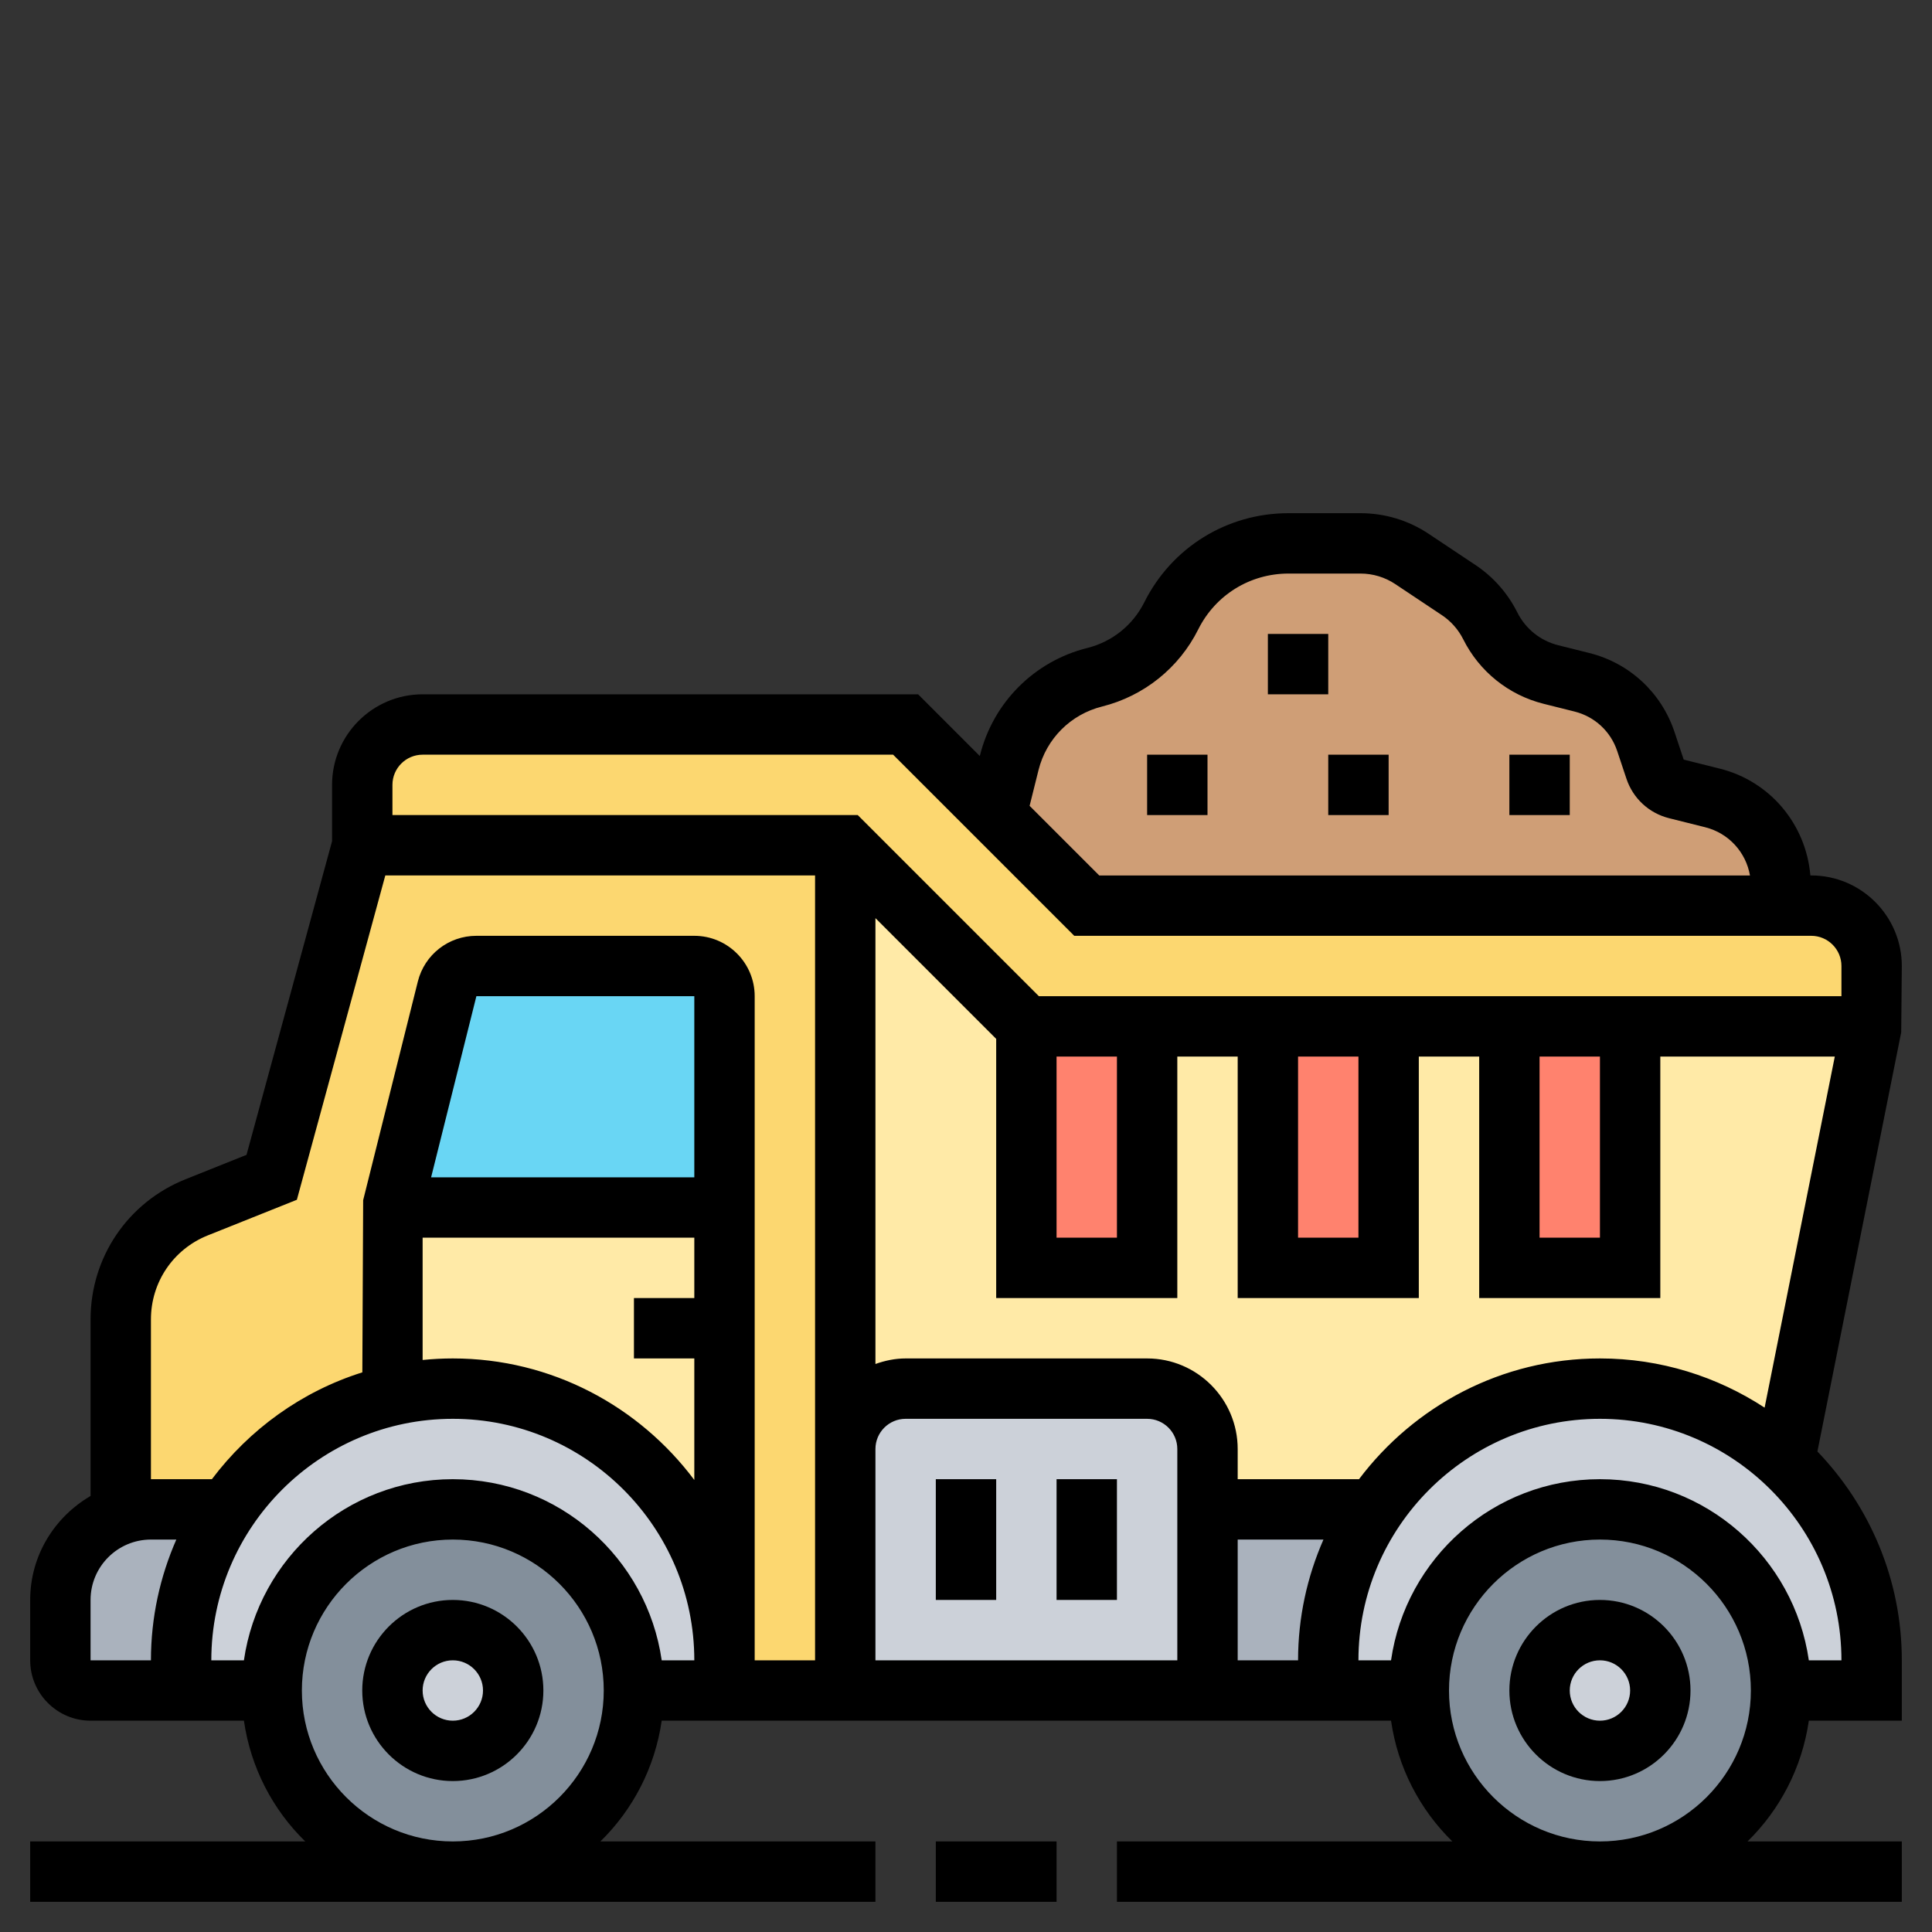 <svg id="_x33_0" enable-background="new 0 0 64 64" height="512" viewBox="0 0 64 64" width="512" xmlns="http://www.w3.org/2000/svg"><rect x="0" y="0" width="64" height="64" fill="#333333" stroke="none"/><g><g><g><path d="m4 50.17v-6.46c0-1.64 1-3.11 2.51-3.72l2.49-.99 3-11h16v20 8h-4v-1-11-4-7c0-.55-.45-1-1-1h-7.22c-.46 0-.86.31-.97.76l-1.81 7.24v6.22c-1.68.39-3.19 1.24-4.36 2.42-.42.41-.79.87-1.12 1.36h-2.52c-.35 0-.69.06-1 .18z" fill="#fcd770"/></g><g><path d="m24 44v11c0-4.97-4.03-9-9-9-.69 0-1.36.08-2 .22v-6.22h11z" fill="#ffeaa7"/></g><g><path d="m34 34-6-6v20c0-1.1.9-2 2-2h8c1.1 0 2 .9 2 2v2h5.52c.33-.49.7-.95 1.12-1.36 1.62-1.63 3.88-2.64 6.36-2.64 2.36 0 4.52.91 6.12 2.4l2.88-14.4z" fill="#ffeaa7"/></g><g><path d="m30 46h8c1.1 0 2 .9 2 2v2 6h-12v-8c0-1.1.9-2 2-2z" fill="#ccd1d9"/></g><g><path d="m62 32v2h-8-4-4-4-4-4l-6-6h-16v-2c0-1.1.9-2 2-2h16l3 3 3 3h23 1c1.1 0 2 .9 2 2z" fill="#fcd770"/></g><g><path d="m24 33v7h-11l1.81-7.24c.11-.45.51-.76.97-.76h7.22c.55 0 1 .45 1 1z" fill="#69d6f4"/></g><g><path d="m5 50h2.52c-.96 1.43-1.52 3.15-1.52 5v1h-3c-.55 0-1-.45-1-1v-2c0-1.31.83-2.42 2-2.82.31-.12.65-.18 1-.18z" fill="#aab2bd"/></g><g><path d="m40 50h5.52c-.96 1.43-1.52 3.15-1.52 5v1h-4z" fill="#aab2bd"/></g><g><path d="m15 50c3.31 0 6 2.69 6 6s-2.69 6-6 6-6-2.69-6-6 2.69-6 6-6z" fill="#838f9b"/></g><g><path d="m53 50c3.31 0 6 2.69 6 6s-2.69 6-6 6-6-2.69-6-6 2.69-6 6-6z" fill="#838f9b"/></g><g><circle cx="53" cy="56" fill="#ccd1d9" r="2"/></g><g><circle cx="15" cy="56" fill="#ccd1d9" r="2"/></g><g><path d="m24 55v1h-3c0-3.31-2.69-6-6-6s-6 2.69-6 6h-3v-1c0-1.85.56-3.57 1.52-5 .33-.49.7-.95 1.12-1.36 1.17-1.18 2.68-2.03 4.36-2.42.64-.14 1.31-.22 2-.22 4.97 0 9 4.03 9 9z" fill="#ccd1d9"/></g><g><path d="m62 55v1h-3c0-3.31-2.69-6-6-6s-6 2.69-6 6h-3v-1c0-1.85.56-3.57 1.52-5 .33-.49.7-.95 1.12-1.36 1.62-1.63 3.88-2.64 6.36-2.64 2.36 0 4.52.91 6.12 2.4 1.77 1.65 2.88 3.99 2.88 6.6z" fill="#ccd1d9"/></g><g><path d="m50 34h4v8h-4z" fill="#ff826e"/></g><g><path d="m42 34h4v8h-4z" fill="#ff826e"/></g><g><path d="m34 34h4v8h-4z" fill="#ff826e"/></g><g><path d="m59 30h-23l-3-3 .43-1.74c.35-1.39 1.44-2.48 2.83-2.83h.01c1.1-.27 2.02-1.01 2.53-2.03.36-.74.92-1.34 1.6-1.75.67-.42 1.46-.65 2.28-.65h2.39c.61 0 1.2.18 1.71.52l1.54 1.03c.45.29.81.7 1.05 1.18.4.81 1.13 1.4 2.01 1.61l1.02.26c1 .25 1.8.99 2.12 1.96l.31.92c.1.32.37.57.7.65l1.2.3c1.33.34 2.27 1.54 2.27 2.91z" fill="#cf9e76"/></g></g><g><path d="m15 53c-1.654 0-3 1.346-3 3s1.346 3 3 3 3-1.346 3-3-1.346-3-3-3zm0 4c-.552 0-1-.449-1-1s.448-1 1-1 1 .449 1 1-.448 1-1 1z"/><path d="m53 53c-1.654 0-3 1.346-3 3s1.346 3 3 3 3-1.346 3-3-1.346-3-3-3zm0 4c-.552 0-1-.449-1-1s.448-1 1-1 1 .449 1 1-.448 1-1 1z"/><path d="m62.98 34.196.02-2.196c0-1.654-1.346-3-3-3h-.029c-.145-1.691-1.33-3.121-3.001-3.538l-1.195-.299-.305-.916c-.436-1.305-1.491-2.283-2.825-2.616l-1.027-.257c-.59-.147-1.084-.544-1.356-1.089-.318-.635-.798-1.178-1.387-1.57l-1.543-1.028c-.673-.45-1.456-.687-2.266-.687h-2.384c-2.036 0-3.866 1.132-4.777 2.954-.377.754-1.063 1.305-1.883 1.51-1.756.438-3.12 1.802-3.559 3.558l-.006.022-2.043-2.044h-16.414c-1.654 0-3 1.346-3 3v1.866l-2.834 10.39-2.022.809c-1.911.765-3.144 2.587-3.144 4.643v5.848c-1.19.694-2 1.97-2 3.444v2c0 1.103.897 2 2 2h5.08c.224 1.557.956 2.949 2.031 4h-9.111v2h28v-2h-9.111c1.074-1.051 1.806-2.443 2.031-4h24.16c.224 1.557.956 2.949 2.031 4h-11.111v2h26v-2h-5.111c1.074-1.051 1.806-2.443 2.031-4h3.08v-2c0-2.684-1.069-5.12-2.796-6.918zm-4.525 12.434c-1.571-1.027-3.443-1.63-5.455-1.63-3.261 0-6.154 1.577-7.981 4h-4.019v-1c0-1.654-1.346-3-3-3h-8c-.352 0-.686.072-1 .184v-14.77l4 4v8.586h6v-8h2v8h6v-8h2v8h6v-8h5.78zm-19.455 8.37h-10v-7c0-.551.448-1 1-1h8c.552 0 1 .449 1 1zm2-4h2.841c-.538 1.226-.841 2.578-.841 4h-2zm-6-16h2v6h-2zm8 0h2v6h-2zm8 0h2v6h-2zm-16.597-9.493c.26-1.038 1.065-1.843 2.106-2.103 1.386-.347 2.547-1.278 3.185-2.556.57-1.14 1.715-1.848 2.989-1.848h2.384c.413 0 .813.121 1.155.35l1.543 1.028c.301.2.545.478.707.801.534 1.067 1.504 1.845 2.661 2.135l1.027.257c.666.167 1.194.655 1.412 1.308l.306.917c.217.651.745 1.14 1.412 1.308l1.195.299c.779.194 1.352.828 1.485 1.598h-21.556l-2.307-2.307zm-21.403.493c0-.551.448-1 1-1h15.586l6 6h24.414c.552 0 1 .449 1 1v1h-26.586l-6-6h-15.414zm-10 27c0-1.103.897-2 2-2h.841c-.538 1.226-.841 2.578-.841 4h-2zm12-6c4.411 0 8 3.589 8 8h-1.08c-.488-3.387-3.401-6-6.92-6s-6.432 2.613-6.92 6h-1.08c0-4.411 3.589-8 8-8zm8-8h-8.719l1.5-6h7.219zm-9 2h9v2h-2v2h2v4.026c-1.825-2.438-4.727-4.026-8-4.026-.338 0-.671.018-1 .051zm1 20c-2.757 0-5-2.243-5-5s2.243-5 5-5 5 2.243 5 5-2.243 5-5 5zm8-30h-7.219c-.92 0-1.718.623-1.94 1.515l-1.811 7.243-.027 5.703c-2.011.632-3.742 1.891-4.984 3.539h-2.019v-5.292c0-1.234.74-2.327 1.886-2.785l2.948-1.179 2.93-10.744h14.236v26h-2v-22c0-1.103-.897-2-2-2zm30 30c-2.757 0-5-2.243-5-5s2.243-5 5-5 5 2.243 5 5-2.243 5-5 5zm6.92-6c-.488-3.387-3.401-6-6.92-6s-6.432 2.613-6.92 6h-1.08c0-4.411 3.589-8 8-8s8 3.589 8 8z"/><path d="m35 49h2v4h-2z"/><path d="m31 49h2v4h-2z"/><path d="m38 25h2v2h-2z"/><path d="m42 21h2v2h-2z"/><path d="m44 25h2v2h-2z"/><path d="m50 25h2v2h-2z"/><path d="m31 61h4v2h-4z"/></g></g></svg>